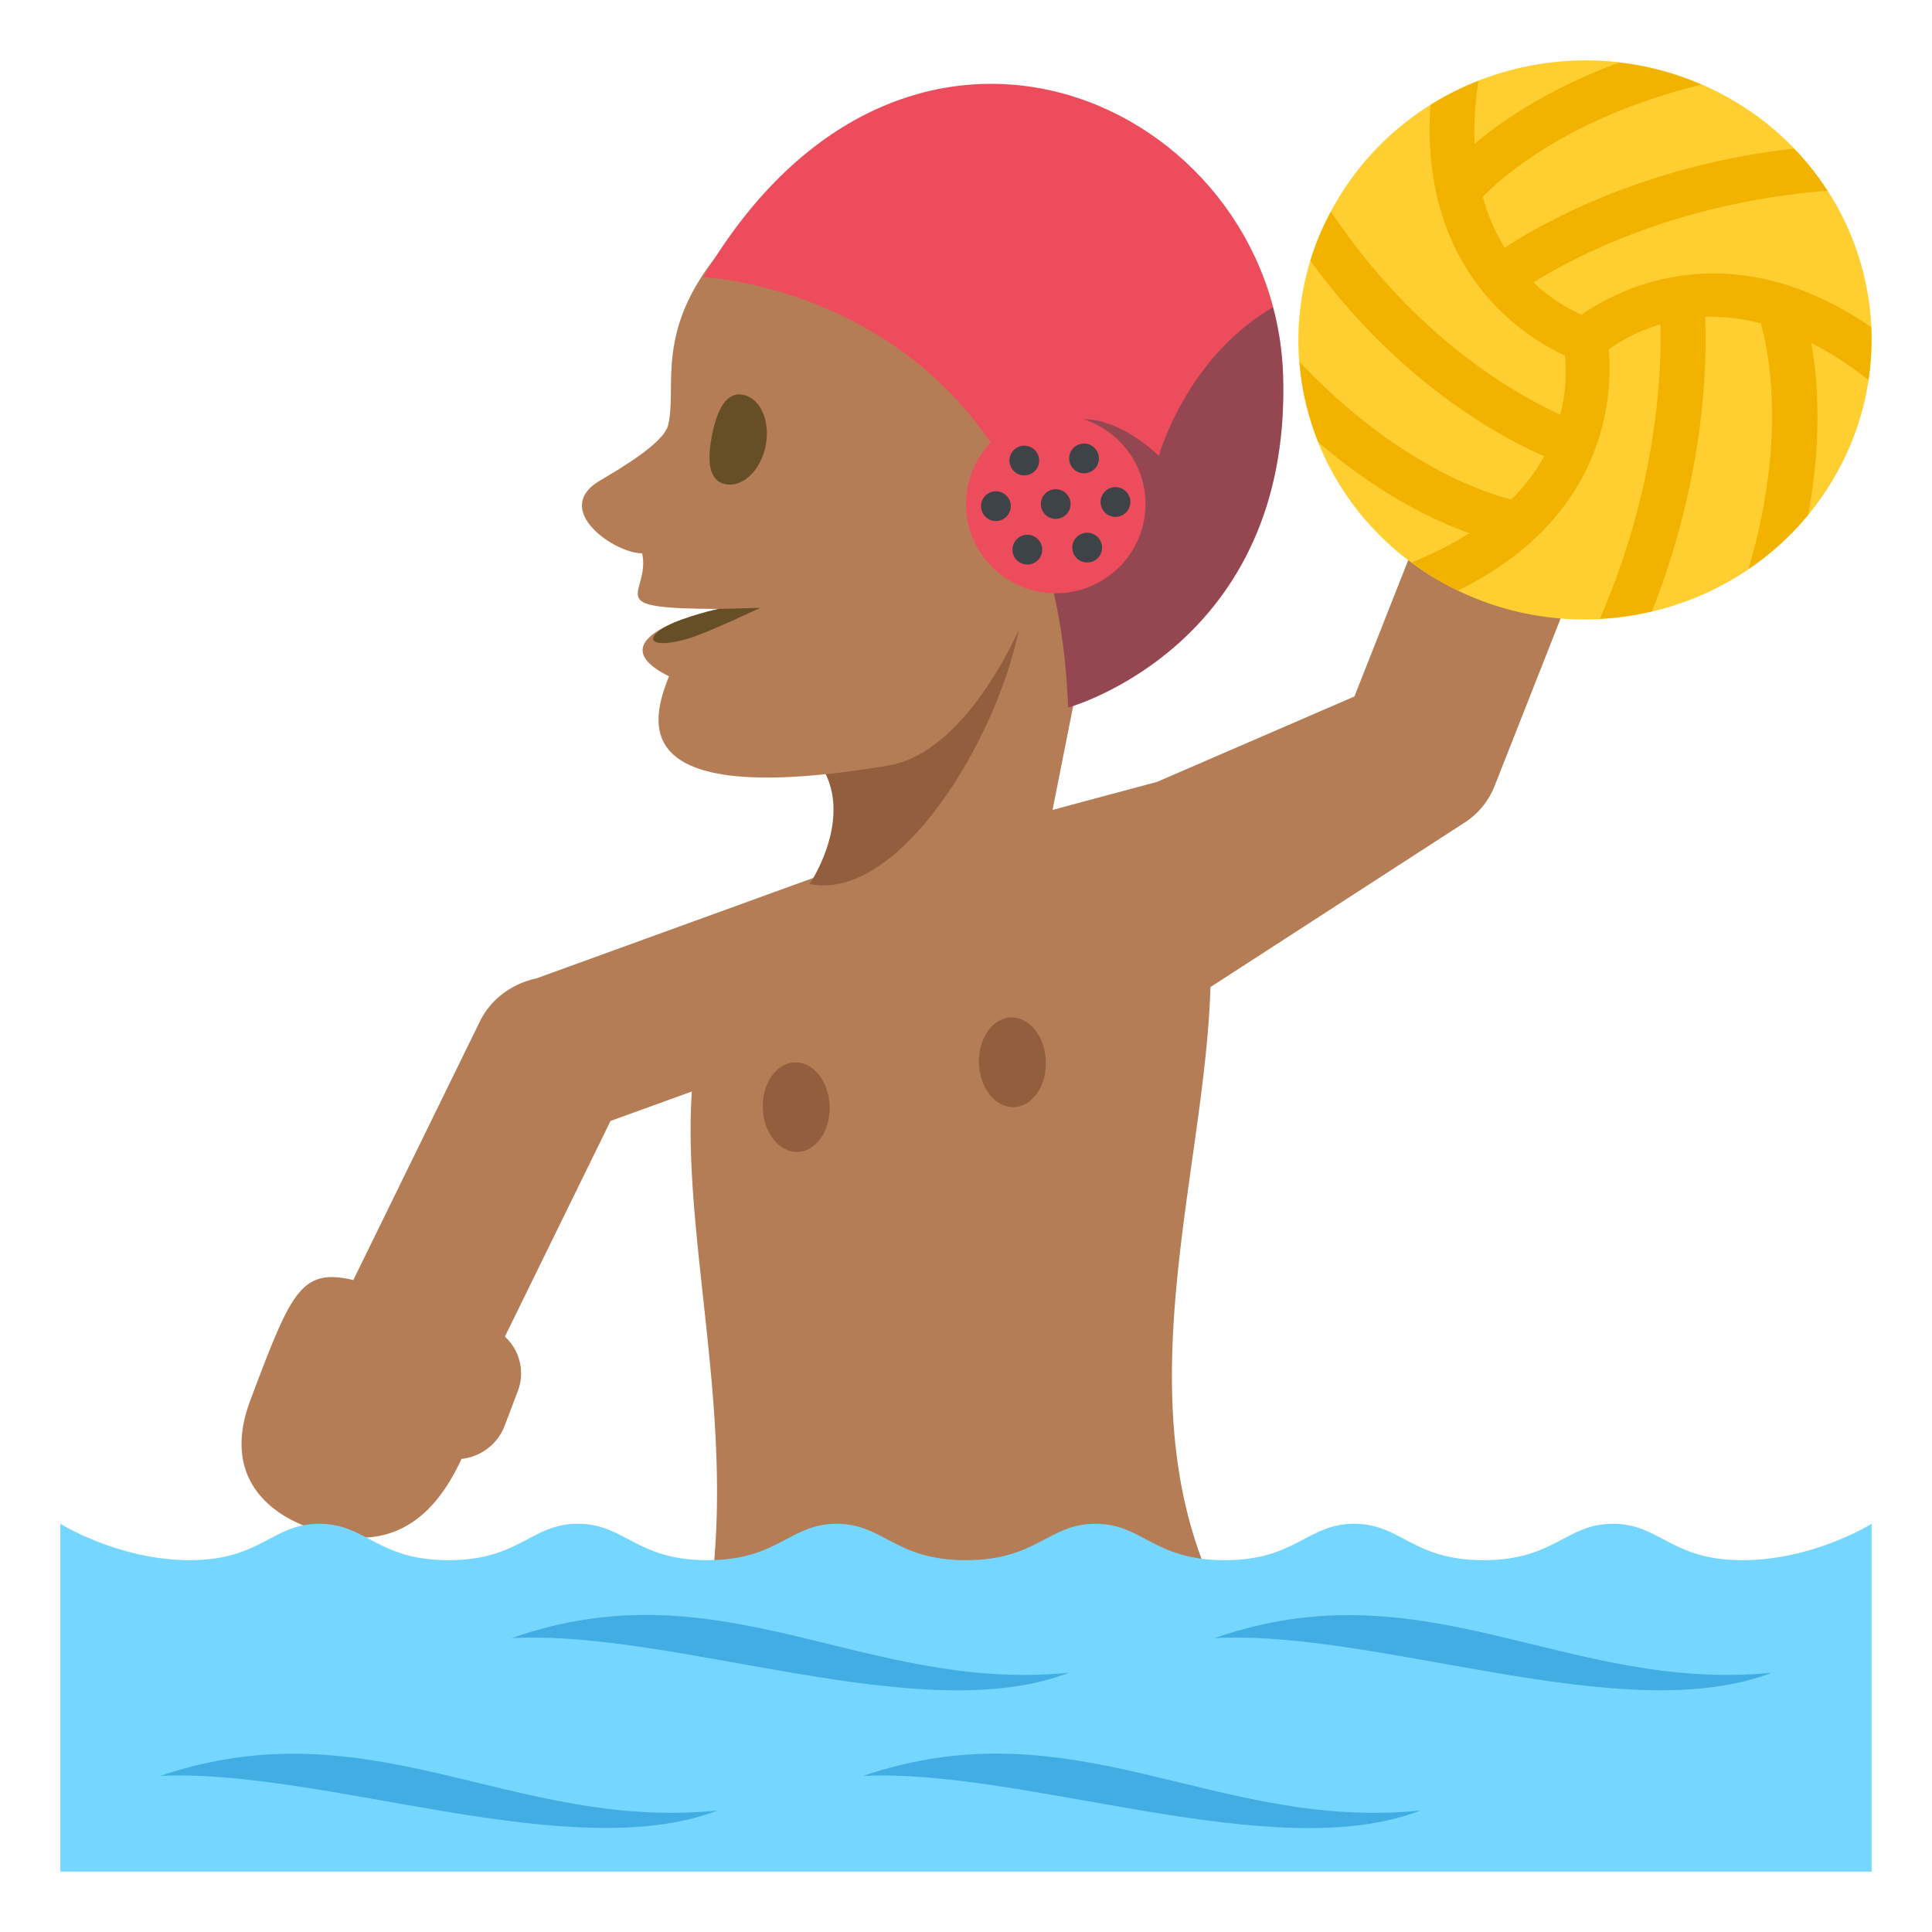 <!--
  - Copyright (c) 2022 船山信息 chuanshaninfo.com
  - The project is licensed under Mulan PubL v2.
  - You can use this software according to the terms and conditions of the Mulan
  - PubL v2. You may obtain a copy of Mulan PubL v2 at:
  -          http://license.coscl.org.cn/MulanPubL-2.0
  - THIS SOFTWARE IS PROVIDED ON AN "AS IS" BASIS, WITHOUT WARRANTIES OF ANY KIND,
  - EITHER EXPRESS OR IMPLIED, INCLUDING BUT NOT LIMITED TO NON-INFRINGEMENT,
  - MERCHANTABILITY OR FIT FOR A PARTICULAR PURPOSE.
  - See the Mulan PubL v2 for more details.
  -->

<svg xmlns="http://www.w3.org/2000/svg" width="64" height="64" viewBox="0 0 64 64"><path fill="#B47D56" d="M48.18 14.677l-3.313 8.394-6.541 2.831s-10.008 2.68-10.371 2.812L17.77 32.41c-.787.17-1.498.662-1.871 1.422l-4.195 8.571c-1.744-.412-2.059.398-3.404 3.962-1.186 3.128 1.512 4.088 1.996 4.26 2.943 1.061 4.289-.778 4.992-2.297a1.725 1.725 0 0 0 1.428-1.094l.441-1.162a1.648 1.648 0 0 0-.432-1.795l3.5-7.145 2.693-.974c-.381 5.735 2.121 12.831-.088 19.842l19.063-.666c-5.473-6.897-2.006-15.614-1.795-22.636l8.396-5.434a2.551 2.551 0 0 0 1.008-1.206l3.727-9.457-5.049-1.924z"/><path fill="#B47D56" d="M32.684 20.648l3.646-1.184-2.238 11.266-7.274-1.444z"/><path fill="#935E3E" d="M26.76 24.857c1.881 1.746.059 4.429.059 4.429 2.984.593 6.217-4.835 6.93-8.427l-6.989 3.998z"/><path fill="#B47D56" d="M37.793 6.363L23.889 8.29c-2.246 2.689-1.441 4.509-1.758 5.8-.141.574-1.523 1.398-2.254 1.828-1.633.961.49 2.421 1.395 2.41.291 1.406-1.482 1.831 2.527 1.844 0 0-4.309.904-1.639 2.23-.592 1.504-1.459 4.418 7.27 2.957 2.596-.434 4.318-4.5 4.318-4.5l4.213.098-.168-14.594z"/><path fill="#664E27" d="M25.363 14.766c-.162.815-.76 1.389-1.332 1.273-.574-.114-.605-.81-.443-1.627.162-.815.457-1.446 1.031-1.332.572.114.906.868.744 1.686zM25.182 20.136s-1.834.872-2.436 1.034c-1.277.352-1.4-.052-.637-.443.617-.316 1.689-.555 1.689-.555l1.384-.036z"/><path fill="#FFCE31" d="M56.969 3.082c4.629 2.399 6.381 7.998 3.914 12.518-2.467 4.521-8.215 6.234-12.84 3.839-4.627-2.396-6.383-7.999-3.914-12.514 2.467-4.523 8.217-6.24 12.84-3.843z"/><path fill="#F2B200" d="M59.426 4.922c-4.945.563-8.281 2.432-9.582 3.285a6.415 6.415 0 0 1-.723-1.687c.67-.69 2.891-2.651 7.238-3.716a9.565 9.565 0 0 0-2.721-.73c-2.307.85-3.857 1.902-4.791 2.689-.031-.625.023-1.332.127-2.086a9.567 9.567 0 0 0-1.588.801c-.373 5.574 3.186 7.72 4.453 8.299a5.703 5.703 0 0 1-.15 1.956c-1.396-.629-4.771-2.489-7.6-6.723a8.894 8.894 0 0 0-.682 1.626c2.943 4.039 6.287 5.843 7.75 6.477-.258.475-.619.96-1.088 1.434-.951-.237-3.852-1.209-7.021-4.561.072.915.285 1.817.629 2.67 1.992 1.707 3.791 2.578 4.996 3.006-.543.35-1.174.673-1.906.967.396.295.816.574 1.275.81.088.044.176.077.262.12 5.027-2.473 5.113-6.604 4.986-7.983a5.716 5.716 0 0 1 1.715-.831c.041 1.579-.105 5.377-2.006 9.752a9.538 9.538 0 0 0 1.725-.247c1.76-4.457 1.828-8.231 1.758-9.757a6.541 6.541 0 0 1 1.844.218c.268.929.859 3.837-.402 8.135a9.307 9.307 0 0 0 1.975-1.796c.463-2.516.324-4.463.1-5.691a11.36 11.36 0 0 1 1.893 1.23 9.165 9.165 0 0 0 .092-1.755c-4.732-3.236-8.438-1.216-9.592-.407A5.644 5.644 0 0 1 50.8 9.356c1.338-.841 4.762-2.649 9.736-3.036a9.148 9.148 0 0 0-1.11-1.398z"/><ellipse transform="rotate(-1.985 26.36 36.61)" fill="#935E3E" cx="26.373" cy="36.677" rx="1.108" ry="1.485"/><ellipse transform="rotate(-1.985 33.523 35.164)" fill="#935E3E" cx="33.536" cy="35.19" rx="1.109" ry="1.487"/><path fill="#ED4C5C" d="M23.295 9.178s11.605.514 12.088 14.26c0 0 7.43-2.041 7.119-11.047-.316-9.006-12.492-14.643-19.207-3.213z"/><path opacity=".5" fill="#3E4347" d="M42.168 10.18c-2.889 1.684-3.779 4.92-3.779 4.92-1.424-1.32-2.475-1.205-2.475-1.205-1.039.782-1.301 2.756-1.268 4.728.406 1.394.67 2.984.736 4.815 0 0 7.43-2.041 7.119-11.047a10.068 10.068 0 0 0-.333-2.211z"/><ellipse transform="rotate(-1.985 35 16.704)" fill="#ED4C5C" cx="34.973" cy="16.697" rx="2.973" ry="2.955"/><g fill="#3E4347"><circle cx="33.931" cy="15.256" r=".492"/><circle cx="35.91" cy="15.186" r=".493"/><circle cx="34.033" cy="18.208" r=".493"/><circle cx="36.014" cy="18.14" r=".493"/><circle cx="32.991" cy="16.767" r=".493"/><circle cx="34.972" cy="16.697" r=".492"/><path d="M36.936 16.137a.492.492 0 1 0 .031.985.492.492 0 1 0-.031-.985z"/></g><g><path fill="#75D6FF" d="M57.715 51.683c-2.369 0-2.719-1.206-4.285-1.206s-1.92 1.206-4.287 1.206-2.719-1.206-4.285-1.206-1.918 1.206-4.285 1.206c-2.369 0-2.721-1.206-4.287-1.206S34.367 51.683 32 51.683s-2.721-1.206-4.287-1.206c-1.566.001-1.916 1.206-4.283 1.206s-2.721-1.206-4.287-1.206-1.918 1.206-4.285 1.206-2.719-1.206-4.285-1.206-1.918 1.206-4.287 1.206C3.92 51.683 2 50.477 2 50.477V62h60V50.477s-1.918 1.206-4.285 1.206z"/><g fill="#42ADE2"><path d="M23.766 59.977c-6.818.68-11.443-3.522-18.459-1.148 5.404-.254 13.593 3.009 18.459 1.148-1.489.147 0 0 0 0zM35.408 55.412c-6.803.669-11.482-3.598-18.459-1.147 5.424-.289 13.584 3.033 18.459 1.147-1.402.138 0 0 0 0zM47.051 59.977c-6.816.684-11.447-3.532-18.459-1.148 5.383-.252 13.623 3.019 18.459 1.148-1.488.149 0 0 0 0zM58.693 55.412c-6.805.666-11.477-3.584-18.461-1.147 5.44-.29 13.569 3.028 18.461 1.147-1.402.137 0 0 0 0z"/></g></g></svg>